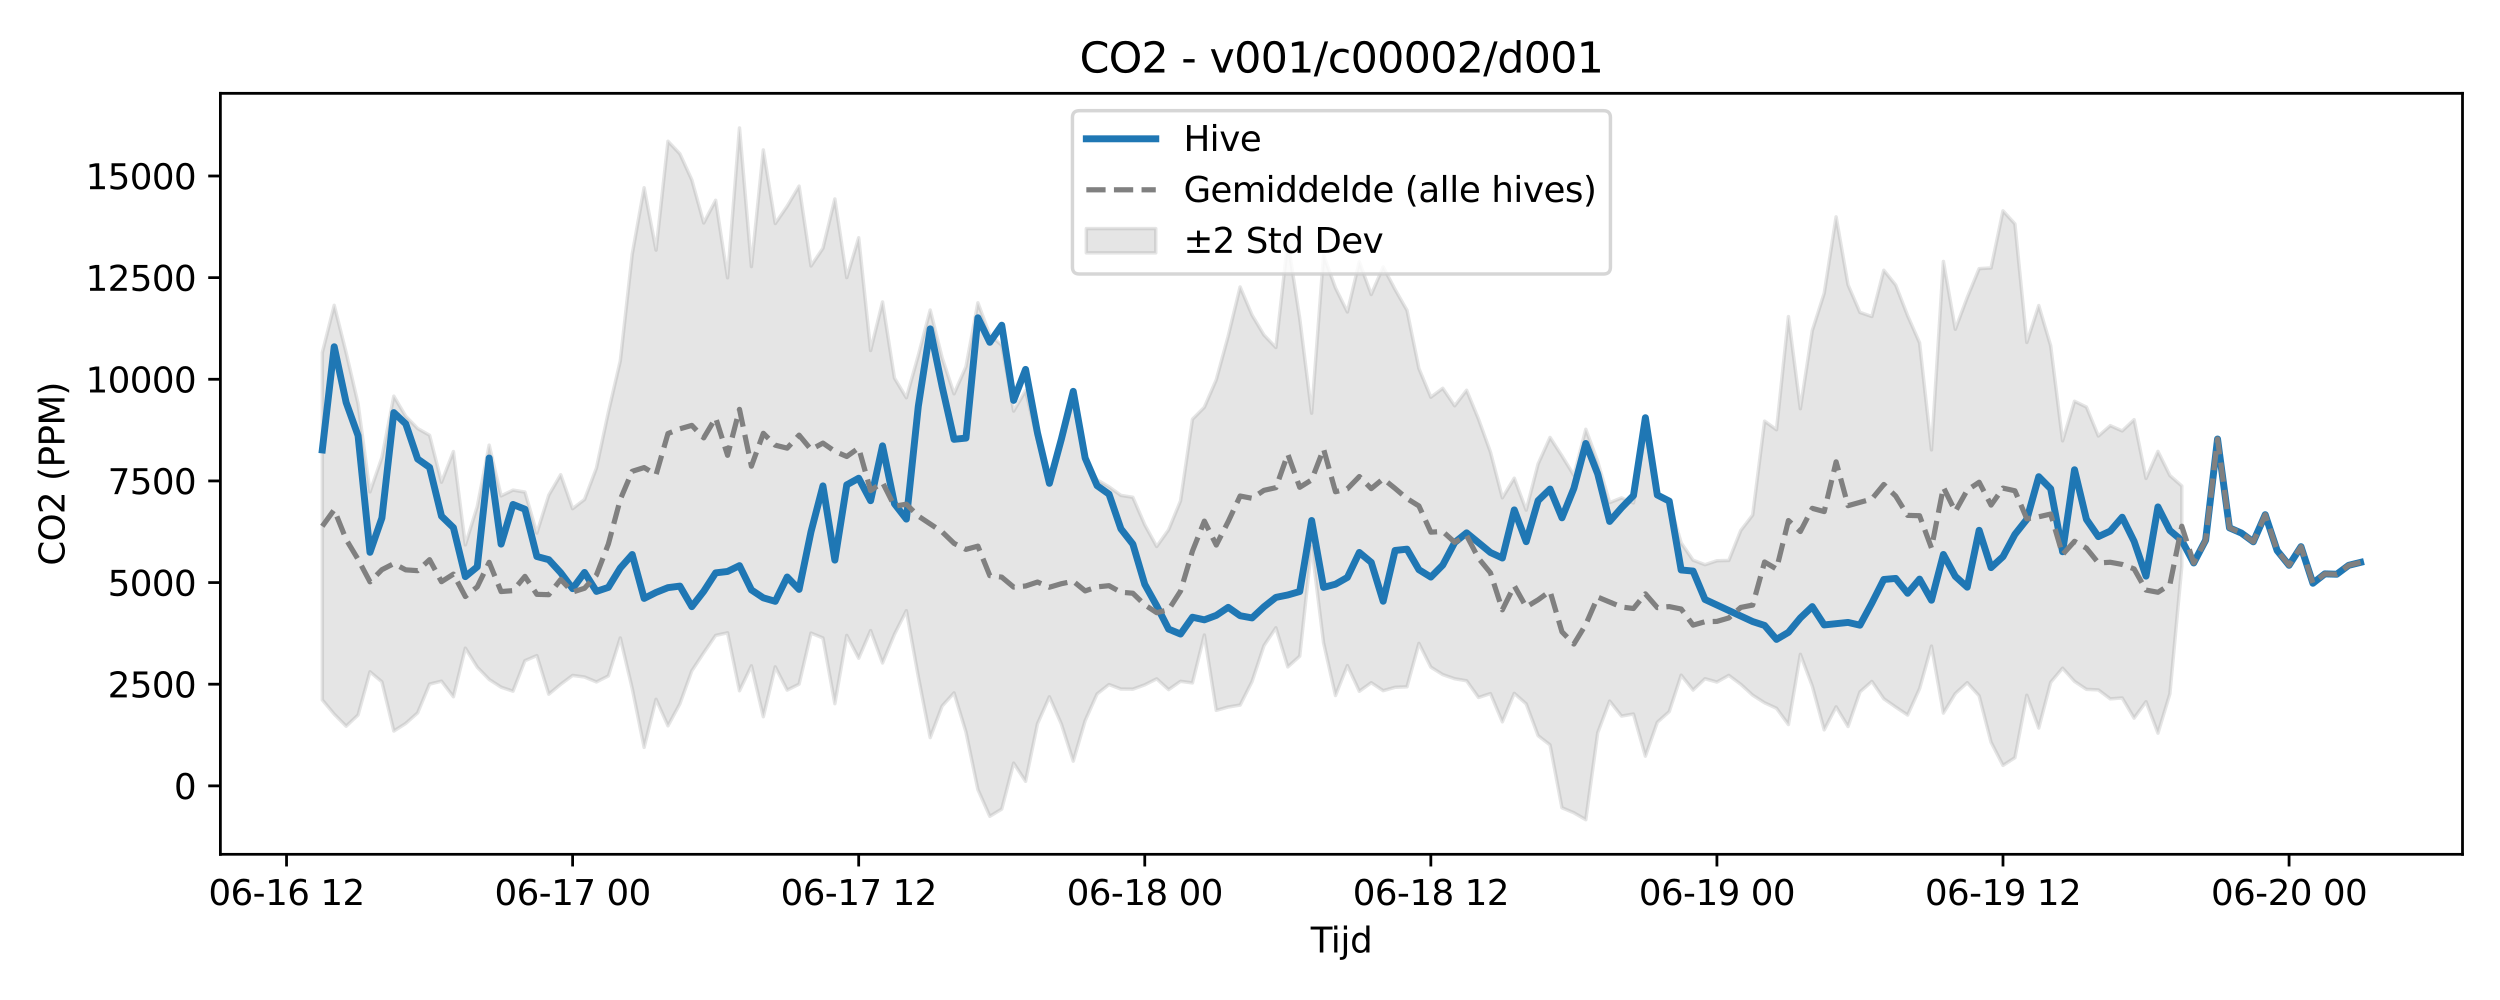 <?xml version="1.0" encoding="utf-8" standalone="no"?>
<!DOCTYPE svg PUBLIC "-//W3C//DTD SVG 1.1//EN"
  "http://www.w3.org/Graphics/SVG/1.1/DTD/svg11.dtd">
<svg xmlns:xlink="http://www.w3.org/1999/xlink" width="720pt" height="288pt" viewBox="0 0 720 288" xmlns="http://www.w3.org/2000/svg" version="1.1">
 <defs>
  <style type="text/css">*{stroke-linejoin: round; stroke-linecap: butt}</style>
 </defs>
 <g id="figure_1">
  <g id="patch_1">
   <path d="M 0 288 
L 720 288 
L 720 0 
L 0 0 
z
" style="fill: #ffffff"/>
  </g>
  <g id="axes_1">
   <g id="patch_2">
    <path d="M 63.47 246.04 
L 709.2 246.04 
L 709.2 26.88 
L 63.47 26.88 
z
" style="fill: #ffffff"/>
   </g>
   <g id="FillBetweenPolyCollection_1">
    <defs>
     <path id="m8b845e8b16" d="M 92.821 -186.427 
L 92.821 -86.425 
L 96.254 -82.326 
L 99.687 -78.855 
L 103.12 -82.072 
L 106.553 -94.523 
L 109.986 -91.636 
L 113.419 -77.458 
L 116.852 -79.646 
L 120.285 -82.703 
L 123.718 -90.979 
L 127.15 -91.82 
L 130.583 -87.333 
L 134.016 -101.337 
L 137.449 -95.851 
L 140.882 -92.318 
L 144.315 -90.089 
L 147.748 -88.935 
L 151.181 -97.717 
L 154.614 -99.185 
L 158.047 -88.065 
L 161.48 -90.92 
L 164.912 -93.472 
L 168.345 -93.019 
L 171.778 -91.595 
L 175.211 -93.34 
L 178.644 -104.268 
L 182.077 -89.753 
L 185.51 -72.75 
L 188.943 -86.603 
L 192.376 -78.963 
L 195.809 -85.31 
L 199.242 -94.792 
L 202.674 -100.003 
L 206.107 -105.001 
L 209.54 -105.752 
L 212.973 -89.053 
L 216.406 -96.244 
L 219.839 -81.586 
L 223.272 -95.941 
L 226.705 -89.253 
L 230.138 -90.958 
L 233.571 -105.668 
L 237.004 -104.264 
L 240.436 -85.333 
L 243.869 -105.01 
L 247.302 -98.432 
L 250.735 -106.393 
L 254.168 -97.05 
L 257.601 -105.324 
L 261.034 -112.128 
L 264.467 -93.141 
L 267.9 -75.57 
L 271.333 -84.665 
L 274.765 -88.443 
L 278.198 -77.171 
L 281.631 -60.621 
L 285.064 -52.902 
L 288.497 -54.985 
L 291.93 -68.219 
L 295.363 -62.979 
L 298.796 -79.549 
L 302.229 -87.325 
L 305.662 -79.508 
L 309.095 -68.785 
L 312.527 -80.46 
L 315.96 -88.141 
L 319.393 -90.849 
L 322.826 -89.554 
L 326.259 -89.515 
L 329.692 -90.764 
L 333.125 -92.492 
L 336.558 -89.382 
L 339.991 -91.777 
L 343.424 -91.322 
L 346.857 -105.12 
L 350.289 -83.415 
L 353.722 -84.378 
L 357.155 -84.935 
L 360.588 -91.723 
L 364.021 -102.057 
L 367.454 -107.199 
L 370.887 -95.928 
L 374.32 -99.025 
L 377.753 -130.581 
L 381.186 -102.898 
L 384.619 -87.683 
L 388.051 -96.304 
L 391.484 -88.911 
L 394.917 -91.378 
L 398.35 -89.081 
L 401.783 -90.049 
L 405.216 -90.201 
L 408.649 -102.708 
L 412.082 -95.866 
L 415.515 -93.705 
L 418.948 -92.523 
L 422.381 -91.934 
L 425.813 -87.12 
L 429.246 -88.241 
L 432.679 -80.11 
L 436.112 -88.311 
L 439.545 -85.279 
L 442.978 -76.127 
L 446.411 -73.454 
L 449.844 -55.367 
L 453.277 -53.917 
L 456.71 -51.922 
L 460.143 -76.984 
L 463.575 -86.092 
L 467.008 -81.768 
L 470.441 -82.36 
L 473.874 -70.225 
L 477.307 -79.985 
L 480.74 -83.06 
L 484.173 -93.552 
L 487.606 -89.265 
L 491.039 -92.525 
L 494.472 -91.561 
L 497.905 -93.486 
L 501.337 -90.917 
L 504.77 -87.79 
L 508.203 -85.591 
L 511.636 -84.014 
L 515.069 -79.32 
L 518.502 -99.558 
L 521.935 -90.426 
L 525.368 -77.801 
L 528.801 -84.425 
L 532.234 -78.759 
L 535.666 -88.72 
L 539.099 -91.745 
L 542.532 -86.768 
L 545.965 -84.358 
L 549.398 -82.068 
L 552.831 -89.655 
L 556.264 -101.932 
L 559.697 -82.623 
L 563.13 -88.236 
L 566.563 -91.385 
L 569.996 -87.594 
L 573.428 -74.239 
L 576.861 -67.561 
L 580.294 -69.785 
L 583.727 -87.77 
L 587.16 -78.329 
L 590.593 -91.486 
L 594.026 -95.56 
L 597.459 -91.765 
L 600.892 -89.471 
L 604.325 -89.306 
L 607.758 -86.724 
L 611.19 -86.985 
L 614.623 -81.177 
L 618.056 -85.905 
L 621.489 -76.85 
L 624.922 -88.17 
L 628.355 -124.85 
L 628.355 -148.045 
L 628.355 -148.045 
L 624.922 -151.063 
L 621.489 -158.004 
L 618.056 -150.219 
L 614.623 -167.131 
L 611.19 -163.894 
L 607.758 -165.419 
L 604.325 -162.429 
L 600.892 -170.773 
L 597.459 -172.44 
L 594.026 -161.029 
L 590.593 -188.419 
L 587.16 -200.006 
L 583.727 -189.375 
L 580.294 -223.525 
L 576.861 -227.277 
L 573.428 -210.831 
L 569.996 -210.64 
L 566.563 -202.308 
L 563.13 -193.171 
L 559.697 -212.72 
L 556.264 -158.432 
L 552.831 -189.293 
L 549.398 -197.078 
L 545.965 -205.907 
L 542.532 -210.17 
L 539.099 -196.843 
L 535.666 -198.03 
L 532.234 -205.967 
L 528.801 -225.546 
L 525.368 -203.529 
L 521.935 -192.769 
L 518.502 -170.291 
L 515.069 -196.832 
L 511.636 -164.237 
L 508.203 -166.711 
L 504.77 -139.678 
L 501.337 -135.206 
L 497.905 -126.595 
L 494.472 -126.51 
L 491.039 -125.373 
L 487.606 -126.667 
L 484.173 -131.652 
L 480.74 -143.545 
L 477.307 -146.027 
L 473.874 -163.7 
L 470.441 -143.149 
L 467.008 -144.608 
L 463.575 -143.246 
L 460.143 -155.092 
L 456.71 -164.371 
L 453.277 -151.112 
L 449.844 -156.712 
L 446.411 -162.019 
L 442.978 -154.402 
L 439.545 -141.09 
L 436.112 -150.284 
L 432.679 -144.629 
L 429.246 -157.829 
L 425.813 -167.298 
L 422.381 -175.609 
L 418.948 -171.132 
L 415.515 -176.179 
L 412.082 -173.606 
L 408.649 -181.862 
L 405.216 -198.617 
L 401.783 -204.628 
L 398.35 -211.124 
L 394.917 -203.185 
L 391.484 -212.594 
L 388.051 -198.148 
L 384.619 -205.07 
L 381.186 -214.508 
L 377.753 -168.992 
L 374.32 -196.288 
L 370.887 -218.486 
L 367.454 -187.915 
L 364.021 -191.509 
L 360.588 -197.254 
L 357.155 -205.36 
L 353.722 -191.208 
L 350.289 -178.638 
L 346.857 -170.715 
L 343.424 -167.256 
L 339.991 -143.746 
L 336.558 -135.434 
L 333.125 -130.606 
L 329.692 -136.848 
L 326.259 -144.782 
L 322.826 -145.328 
L 319.393 -147.801 
L 315.96 -149.809 
L 312.527 -155.178 
L 309.095 -172.414 
L 305.662 -160.269 
L 302.229 -150.423 
L 298.796 -161.197 
L 295.363 -175.483 
L 291.93 -169.612 
L 288.497 -188.592 
L 285.064 -191.533 
L 281.631 -200.8 
L 278.198 -182.385 
L 274.765 -174.589 
L 271.333 -184.984 
L 267.9 -198.713 
L 264.467 -185.62 
L 261.034 -173.451 
L 257.601 -179.12 
L 254.168 -201.043 
L 250.735 -187.043 
L 247.302 -219.534 
L 243.869 -208.053 
L 240.436 -230.708 
L 237.004 -216.506 
L 233.571 -211.407 
L 230.138 -234.4 
L 226.705 -228.612 
L 223.272 -223.629 
L 219.839 -244.828 
L 216.406 -211.23 
L 212.973 -251.158 
L 209.54 -207.991 
L 206.107 -230.32 
L 202.674 -223.789 
L 199.242 -236.185 
L 195.809 -243.698 
L 192.376 -247.322 
L 188.943 -215.958 
L 185.51 -233.933 
L 182.077 -214.768 
L 178.644 -184.054 
L 175.211 -169.317 
L 171.778 -153.217 
L 168.345 -144.152 
L 164.912 -141.501 
L 161.48 -151.288 
L 158.047 -145.398 
L 154.614 -134.48 
L 151.181 -146.284 
L 147.748 -146.854 
L 144.315 -145.177 
L 140.882 -159.8 
L 137.449 -142.118 
L 134.016 -131.07 
L 130.583 -157.963 
L 127.15 -149.126 
L 123.718 -162.644 
L 120.285 -164.596 
L 116.852 -168.112 
L 113.419 -173.916 
L 109.986 -156.221 
L 106.553 -146.34 
L 103.12 -171.748 
L 99.687 -186.431 
L 96.254 -200.073 
L 92.821 -186.427 
z
" style="stroke: #808080; stroke-opacity: 0.2"/>
    </defs>
    <g clip-path="url(#p14aa6af853)">
     <use xlink:href="#m8b845e8b16" x="0" y="288" style="fill: #808080; fill-opacity: 0.2; stroke: #808080; stroke-opacity: 0.2"/>
    </g>
   </g>
   <g id="matplotlib.axis_1">
    <g id="xtick_1">
     <g id="line2d_1">
      <defs>
       <path id="m581f0d7f40" d="M 0 0 
L 0 3.5 
" style="stroke: #000000; stroke-width: 0.8"/>
      </defs>
      <g>
       <use xlink:href="#m581f0d7f40" x="82.523" y="246.04" style="stroke: #000000; stroke-width: 0.8"/>
      </g>
     </g>
     <g id="text_1">
      <!-- 06-16 12 -->
      <g transform="translate(60.042 260.638) scale(0.1 -0.1)">
       <defs>
        <path id="DejaVuSans-30" d="M 2034 4250 
Q 1547 4250 1301 3770 
Q 1056 3291 1056 2328 
Q 1056 1369 1301 889 
Q 1547 409 2034 409 
Q 2525 409 2770 889 
Q 3016 1369 3016 2328 
Q 3016 3291 2770 3770 
Q 2525 4250 2034 4250 
z
M 2034 4750 
Q 2819 4750 3233 4129 
Q 3647 3509 3647 2328 
Q 3647 1150 3233 529 
Q 2819 -91 2034 -91 
Q 1250 -91 836 529 
Q 422 1150 422 2328 
Q 422 3509 836 4129 
Q 1250 4750 2034 4750 
z
" transform="scale(0.016)"/>
        <path id="DejaVuSans-36" d="M 2113 2584 
Q 1688 2584 1439 2293 
Q 1191 2003 1191 1497 
Q 1191 994 1439 701 
Q 1688 409 2113 409 
Q 2538 409 2786 701 
Q 3034 994 3034 1497 
Q 3034 2003 2786 2293 
Q 2538 2584 2113 2584 
z
M 3366 4563 
L 3366 3988 
Q 3128 4100 2886 4159 
Q 2644 4219 2406 4219 
Q 1781 4219 1451 3797 
Q 1122 3375 1075 2522 
Q 1259 2794 1537 2939 
Q 1816 3084 2150 3084 
Q 2853 3084 3261 2657 
Q 3669 2231 3669 1497 
Q 3669 778 3244 343 
Q 2819 -91 2113 -91 
Q 1303 -91 875 529 
Q 447 1150 447 2328 
Q 447 3434 972 4092 
Q 1497 4750 2381 4750 
Q 2619 4750 2861 4703 
Q 3103 4656 3366 4563 
z
" transform="scale(0.016)"/>
        <path id="DejaVuSans-2d" d="M 313 2009 
L 1997 2009 
L 1997 1497 
L 313 1497 
L 313 2009 
z
" transform="scale(0.016)"/>
        <path id="DejaVuSans-31" d="M 794 531 
L 1825 531 
L 1825 4091 
L 703 3866 
L 703 4441 
L 1819 4666 
L 2450 4666 
L 2450 531 
L 3481 531 
L 3481 0 
L 794 0 
L 794 531 
z
" transform="scale(0.016)"/>
        <path id="DejaVuSans-20" transform="scale(0.016)"/>
        <path id="DejaVuSans-32" d="M 1228 531 
L 3431 531 
L 3431 0 
L 469 0 
L 469 531 
Q 828 903 1448 1529 
Q 2069 2156 2228 2338 
Q 2531 2678 2651 2914 
Q 2772 3150 2772 3378 
Q 2772 3750 2511 3984 
Q 2250 4219 1831 4219 
Q 1534 4219 1204 4116 
Q 875 4013 500 3803 
L 500 4441 
Q 881 4594 1212 4672 
Q 1544 4750 1819 4750 
Q 2544 4750 2975 4387 
Q 3406 4025 3406 3419 
Q 3406 3131 3298 2873 
Q 3191 2616 2906 2266 
Q 2828 2175 2409 1742 
Q 1991 1309 1228 531 
z
" transform="scale(0.016)"/>
       </defs>
       <use xlink:href="#DejaVuSans-30"/>
       <use xlink:href="#DejaVuSans-36" transform="translate(63.623 0)"/>
       <use xlink:href="#DejaVuSans-2d" transform="translate(127.246 0)"/>
       <use xlink:href="#DejaVuSans-31" transform="translate(163.33 0)"/>
       <use xlink:href="#DejaVuSans-36" transform="translate(226.953 0)"/>
       <use xlink:href="#DejaVuSans-20" transform="translate(290.576 0)"/>
       <use xlink:href="#DejaVuSans-31" transform="translate(322.363 0)"/>
       <use xlink:href="#DejaVuSans-32" transform="translate(385.986 0)"/>
      </g>
     </g>
    </g>
    <g id="xtick_2">
     <g id="line2d_2">
      <g>
       <use xlink:href="#m581f0d7f40" x="164.912" y="246.04" style="stroke: #000000; stroke-width: 0.8"/>
      </g>
     </g>
     <g id="text_2">
      <!-- 06-17 00 -->
      <g transform="translate(142.432 260.638) scale(0.1 -0.1)">
       <defs>
        <path id="DejaVuSans-37" d="M 525 4666 
L 3525 4666 
L 3525 4397 
L 1831 0 
L 1172 0 
L 2766 4134 
L 525 4134 
L 525 4666 
z
" transform="scale(0.016)"/>
       </defs>
       <use xlink:href="#DejaVuSans-30"/>
       <use xlink:href="#DejaVuSans-36" transform="translate(63.623 0)"/>
       <use xlink:href="#DejaVuSans-2d" transform="translate(127.246 0)"/>
       <use xlink:href="#DejaVuSans-31" transform="translate(163.33 0)"/>
       <use xlink:href="#DejaVuSans-37" transform="translate(226.953 0)"/>
       <use xlink:href="#DejaVuSans-20" transform="translate(290.576 0)"/>
       <use xlink:href="#DejaVuSans-30" transform="translate(322.363 0)"/>
       <use xlink:href="#DejaVuSans-30" transform="translate(385.986 0)"/>
      </g>
     </g>
    </g>
    <g id="xtick_3">
     <g id="line2d_3">
      <g>
       <use xlink:href="#m581f0d7f40" x="247.302" y="246.04" style="stroke: #000000; stroke-width: 0.8"/>
      </g>
     </g>
     <g id="text_3">
      <!-- 06-17 12 -->
      <g transform="translate(224.822 260.638) scale(0.1 -0.1)">
       <use xlink:href="#DejaVuSans-30"/>
       <use xlink:href="#DejaVuSans-36" transform="translate(63.623 0)"/>
       <use xlink:href="#DejaVuSans-2d" transform="translate(127.246 0)"/>
       <use xlink:href="#DejaVuSans-31" transform="translate(163.33 0)"/>
       <use xlink:href="#DejaVuSans-37" transform="translate(226.953 0)"/>
       <use xlink:href="#DejaVuSans-20" transform="translate(290.576 0)"/>
       <use xlink:href="#DejaVuSans-31" transform="translate(322.363 0)"/>
       <use xlink:href="#DejaVuSans-32" transform="translate(385.986 0)"/>
      </g>
     </g>
    </g>
    <g id="xtick_4">
     <g id="line2d_4">
      <g>
       <use xlink:href="#m581f0d7f40" x="329.692" y="246.04" style="stroke: #000000; stroke-width: 0.8"/>
      </g>
     </g>
     <g id="text_4">
      <!-- 06-18 00 -->
      <g transform="translate(307.212 260.638) scale(0.1 -0.1)">
       <defs>
        <path id="DejaVuSans-38" d="M 2034 2216 
Q 1584 2216 1326 1975 
Q 1069 1734 1069 1313 
Q 1069 891 1326 650 
Q 1584 409 2034 409 
Q 2484 409 2743 651 
Q 3003 894 3003 1313 
Q 3003 1734 2745 1975 
Q 2488 2216 2034 2216 
z
M 1403 2484 
Q 997 2584 770 2862 
Q 544 3141 544 3541 
Q 544 4100 942 4425 
Q 1341 4750 2034 4750 
Q 2731 4750 3128 4425 
Q 3525 4100 3525 3541 
Q 3525 3141 3298 2862 
Q 3072 2584 2669 2484 
Q 3125 2378 3379 2068 
Q 3634 1759 3634 1313 
Q 3634 634 3220 271 
Q 2806 -91 2034 -91 
Q 1263 -91 848 271 
Q 434 634 434 1313 
Q 434 1759 690 2068 
Q 947 2378 1403 2484 
z
M 1172 3481 
Q 1172 3119 1398 2916 
Q 1625 2713 2034 2713 
Q 2441 2713 2670 2916 
Q 2900 3119 2900 3481 
Q 2900 3844 2670 4047 
Q 2441 4250 2034 4250 
Q 1625 4250 1398 4047 
Q 1172 3844 1172 3481 
z
" transform="scale(0.016)"/>
       </defs>
       <use xlink:href="#DejaVuSans-30"/>
       <use xlink:href="#DejaVuSans-36" transform="translate(63.623 0)"/>
       <use xlink:href="#DejaVuSans-2d" transform="translate(127.246 0)"/>
       <use xlink:href="#DejaVuSans-31" transform="translate(163.33 0)"/>
       <use xlink:href="#DejaVuSans-38" transform="translate(226.953 0)"/>
       <use xlink:href="#DejaVuSans-20" transform="translate(290.576 0)"/>
       <use xlink:href="#DejaVuSans-30" transform="translate(322.363 0)"/>
       <use xlink:href="#DejaVuSans-30" transform="translate(385.986 0)"/>
      </g>
     </g>
    </g>
    <g id="xtick_5">
     <g id="line2d_5">
      <g>
       <use xlink:href="#m581f0d7f40" x="412.082" y="246.04" style="stroke: #000000; stroke-width: 0.8"/>
      </g>
     </g>
     <g id="text_5">
      <!-- 06-18 12 -->
      <g transform="translate(389.601 260.638) scale(0.1 -0.1)">
       <use xlink:href="#DejaVuSans-30"/>
       <use xlink:href="#DejaVuSans-36" transform="translate(63.623 0)"/>
       <use xlink:href="#DejaVuSans-2d" transform="translate(127.246 0)"/>
       <use xlink:href="#DejaVuSans-31" transform="translate(163.33 0)"/>
       <use xlink:href="#DejaVuSans-38" transform="translate(226.953 0)"/>
       <use xlink:href="#DejaVuSans-20" transform="translate(290.576 0)"/>
       <use xlink:href="#DejaVuSans-31" transform="translate(322.363 0)"/>
       <use xlink:href="#DejaVuSans-32" transform="translate(385.986 0)"/>
      </g>
     </g>
    </g>
    <g id="xtick_6">
     <g id="line2d_6">
      <g>
       <use xlink:href="#m581f0d7f40" x="494.472" y="246.04" style="stroke: #000000; stroke-width: 0.8"/>
      </g>
     </g>
     <g id="text_6">
      <!-- 06-19 00 -->
      <g transform="translate(471.991 260.638) scale(0.1 -0.1)">
       <defs>
        <path id="DejaVuSans-39" d="M 703 97 
L 703 672 
Q 941 559 1184 500 
Q 1428 441 1663 441 
Q 2288 441 2617 861 
Q 2947 1281 2994 2138 
Q 2813 1869 2534 1725 
Q 2256 1581 1919 1581 
Q 1219 1581 811 2004 
Q 403 2428 403 3163 
Q 403 3881 828 4315 
Q 1253 4750 1959 4750 
Q 2769 4750 3195 4129 
Q 3622 3509 3622 2328 
Q 3622 1225 3098 567 
Q 2575 -91 1691 -91 
Q 1453 -91 1209 -44 
Q 966 3 703 97 
z
M 1959 2075 
Q 2384 2075 2632 2365 
Q 2881 2656 2881 3163 
Q 2881 3666 2632 3958 
Q 2384 4250 1959 4250 
Q 1534 4250 1286 3958 
Q 1038 3666 1038 3163 
Q 1038 2656 1286 2365 
Q 1534 2075 1959 2075 
z
" transform="scale(0.016)"/>
       </defs>
       <use xlink:href="#DejaVuSans-30"/>
       <use xlink:href="#DejaVuSans-36" transform="translate(63.623 0)"/>
       <use xlink:href="#DejaVuSans-2d" transform="translate(127.246 0)"/>
       <use xlink:href="#DejaVuSans-31" transform="translate(163.33 0)"/>
       <use xlink:href="#DejaVuSans-39" transform="translate(226.953 0)"/>
       <use xlink:href="#DejaVuSans-20" transform="translate(290.576 0)"/>
       <use xlink:href="#DejaVuSans-30" transform="translate(322.363 0)"/>
       <use xlink:href="#DejaVuSans-30" transform="translate(385.986 0)"/>
      </g>
     </g>
    </g>
    <g id="xtick_7">
     <g id="line2d_7">
      <g>
       <use xlink:href="#m581f0d7f40" x="576.861" y="246.04" style="stroke: #000000; stroke-width: 0.8"/>
      </g>
     </g>
     <g id="text_7">
      <!-- 06-19 12 -->
      <g transform="translate(554.381 260.638) scale(0.1 -0.1)">
       <use xlink:href="#DejaVuSans-30"/>
       <use xlink:href="#DejaVuSans-36" transform="translate(63.623 0)"/>
       <use xlink:href="#DejaVuSans-2d" transform="translate(127.246 0)"/>
       <use xlink:href="#DejaVuSans-31" transform="translate(163.33 0)"/>
       <use xlink:href="#DejaVuSans-39" transform="translate(226.953 0)"/>
       <use xlink:href="#DejaVuSans-20" transform="translate(290.576 0)"/>
       <use xlink:href="#DejaVuSans-31" transform="translate(322.363 0)"/>
       <use xlink:href="#DejaVuSans-32" transform="translate(385.986 0)"/>
      </g>
     </g>
    </g>
    <g id="xtick_8">
     <g id="line2d_8">
      <g>
       <use xlink:href="#m581f0d7f40" x="659.251" y="246.04" style="stroke: #000000; stroke-width: 0.8"/>
      </g>
     </g>
     <g id="text_8">
      <!-- 06-20 00 -->
      <g transform="translate(636.771 260.638) scale(0.1 -0.1)">
       <use xlink:href="#DejaVuSans-30"/>
       <use xlink:href="#DejaVuSans-36" transform="translate(63.623 0)"/>
       <use xlink:href="#DejaVuSans-2d" transform="translate(127.246 0)"/>
       <use xlink:href="#DejaVuSans-32" transform="translate(163.33 0)"/>
       <use xlink:href="#DejaVuSans-30" transform="translate(226.953 0)"/>
       <use xlink:href="#DejaVuSans-20" transform="translate(290.576 0)"/>
       <use xlink:href="#DejaVuSans-30" transform="translate(322.363 0)"/>
       <use xlink:href="#DejaVuSans-30" transform="translate(385.986 0)"/>
      </g>
     </g>
    </g>
    <g id="text_9">
     <!-- Tijd -->
     <g transform="translate(377.485 274.317) scale(0.1 -0.1)">
      <defs>
       <path id="DejaVuSans-54" d="M -19 4666 
L 3928 4666 
L 3928 4134 
L 2272 4134 
L 2272 0 
L 1638 0 
L 1638 4134 
L -19 4134 
L -19 4666 
z
" transform="scale(0.016)"/>
       <path id="DejaVuSans-69" d="M 603 3500 
L 1178 3500 
L 1178 0 
L 603 0 
L 603 3500 
z
M 603 4863 
L 1178 4863 
L 1178 4134 
L 603 4134 
L 603 4863 
z
" transform="scale(0.016)"/>
       <path id="DejaVuSans-6a" d="M 603 3500 
L 1178 3500 
L 1178 -63 
Q 1178 -731 923 -1031 
Q 669 -1331 103 -1331 
L -116 -1331 
L -116 -844 
L 38 -844 
Q 366 -844 484 -692 
Q 603 -541 603 -63 
L 603 3500 
z
M 603 4863 
L 1178 4863 
L 1178 4134 
L 603 4134 
L 603 4863 
z
" transform="scale(0.016)"/>
       <path id="DejaVuSans-64" d="M 2906 2969 
L 2906 4863 
L 3481 4863 
L 3481 0 
L 2906 0 
L 2906 525 
Q 2725 213 2448 61 
Q 2172 -91 1784 -91 
Q 1150 -91 751 415 
Q 353 922 353 1747 
Q 353 2572 751 3078 
Q 1150 3584 1784 3584 
Q 2172 3584 2448 3432 
Q 2725 3281 2906 2969 
z
M 947 1747 
Q 947 1113 1208 752 
Q 1469 391 1925 391 
Q 2381 391 2643 752 
Q 2906 1113 2906 1747 
Q 2906 2381 2643 2742 
Q 2381 3103 1925 3103 
Q 1469 3103 1208 2742 
Q 947 2381 947 1747 
z
" transform="scale(0.016)"/>
      </defs>
      <use xlink:href="#DejaVuSans-54"/>
      <use xlink:href="#DejaVuSans-69" transform="translate(57.959 0)"/>
      <use xlink:href="#DejaVuSans-6a" transform="translate(85.742 0)"/>
      <use xlink:href="#DejaVuSans-64" transform="translate(113.525 0)"/>
     </g>
    </g>
   </g>
   <g id="matplotlib.axis_2">
    <g id="ytick_1">
     <g id="line2d_9">
      <defs>
       <path id="maba167f538" d="M 0 0 
L -3.5 0 
" style="stroke: #000000; stroke-width: 0.8"/>
      </defs>
      <g>
       <use xlink:href="#maba167f538" x="63.47" y="226.328" style="stroke: #000000; stroke-width: 0.8"/>
      </g>
     </g>
     <g id="text_10">
      <!-- 0 -->
      <g transform="translate(50.108 230.127) scale(0.1 -0.1)">
       <use xlink:href="#DejaVuSans-30"/>
      </g>
     </g>
    </g>
    <g id="ytick_2">
     <g id="line2d_10">
      <g>
       <use xlink:href="#maba167f538" x="63.47" y="197.054" style="stroke: #000000; stroke-width: 0.8"/>
      </g>
     </g>
     <g id="text_11">
      <!-- 2500 -->
      <g transform="translate(31.02 200.853) scale(0.1 -0.1)">
       <defs>
        <path id="DejaVuSans-35" d="M 691 4666 
L 3169 4666 
L 3169 4134 
L 1269 4134 
L 1269 2991 
Q 1406 3038 1543 3061 
Q 1681 3084 1819 3084 
Q 2600 3084 3056 2656 
Q 3513 2228 3513 1497 
Q 3513 744 3044 326 
Q 2575 -91 1722 -91 
Q 1428 -91 1123 -41 
Q 819 9 494 109 
L 494 744 
Q 775 591 1075 516 
Q 1375 441 1709 441 
Q 2250 441 2565 725 
Q 2881 1009 2881 1497 
Q 2881 1984 2565 2268 
Q 2250 2553 1709 2553 
Q 1456 2553 1204 2497 
Q 953 2441 691 2322 
L 691 4666 
z
" transform="scale(0.016)"/>
       </defs>
       <use xlink:href="#DejaVuSans-32"/>
       <use xlink:href="#DejaVuSans-35" transform="translate(63.623 0)"/>
       <use xlink:href="#DejaVuSans-30" transform="translate(127.246 0)"/>
       <use xlink:href="#DejaVuSans-30" transform="translate(190.869 0)"/>
      </g>
     </g>
    </g>
    <g id="ytick_3">
     <g id="line2d_11">
      <g>
       <use xlink:href="#maba167f538" x="63.47" y="167.78" style="stroke: #000000; stroke-width: 0.8"/>
      </g>
     </g>
     <g id="text_12">
      <!-- 5000 -->
      <g transform="translate(31.02 171.579) scale(0.1 -0.1)">
       <use xlink:href="#DejaVuSans-35"/>
       <use xlink:href="#DejaVuSans-30" transform="translate(63.623 0)"/>
       <use xlink:href="#DejaVuSans-30" transform="translate(127.246 0)"/>
       <use xlink:href="#DejaVuSans-30" transform="translate(190.869 0)"/>
      </g>
     </g>
    </g>
    <g id="ytick_4">
     <g id="line2d_12">
      <g>
       <use xlink:href="#maba167f538" x="63.47" y="138.506" style="stroke: #000000; stroke-width: 0.8"/>
      </g>
     </g>
     <g id="text_13">
      <!-- 7500 -->
      <g transform="translate(31.02 142.306) scale(0.1 -0.1)">
       <use xlink:href="#DejaVuSans-37"/>
       <use xlink:href="#DejaVuSans-35" transform="translate(63.623 0)"/>
       <use xlink:href="#DejaVuSans-30" transform="translate(127.246 0)"/>
       <use xlink:href="#DejaVuSans-30" transform="translate(190.869 0)"/>
      </g>
     </g>
    </g>
    <g id="ytick_5">
     <g id="line2d_13">
      <g>
       <use xlink:href="#maba167f538" x="63.47" y="109.233" style="stroke: #000000; stroke-width: 0.8"/>
      </g>
     </g>
     <g id="text_14">
      <!-- 10000 -->
      <g transform="translate(24.657 113.032) scale(0.1 -0.1)">
       <use xlink:href="#DejaVuSans-31"/>
       <use xlink:href="#DejaVuSans-30" transform="translate(63.623 0)"/>
       <use xlink:href="#DejaVuSans-30" transform="translate(127.246 0)"/>
       <use xlink:href="#DejaVuSans-30" transform="translate(190.869 0)"/>
       <use xlink:href="#DejaVuSans-30" transform="translate(254.492 0)"/>
      </g>
     </g>
    </g>
    <g id="ytick_6">
     <g id="line2d_14">
      <g>
       <use xlink:href="#maba167f538" x="63.47" y="79.959" style="stroke: #000000; stroke-width: 0.8"/>
      </g>
     </g>
     <g id="text_15">
      <!-- 12500 -->
      <g transform="translate(24.657 83.758) scale(0.1 -0.1)">
       <use xlink:href="#DejaVuSans-31"/>
       <use xlink:href="#DejaVuSans-32" transform="translate(63.623 0)"/>
       <use xlink:href="#DejaVuSans-35" transform="translate(127.246 0)"/>
       <use xlink:href="#DejaVuSans-30" transform="translate(190.869 0)"/>
       <use xlink:href="#DejaVuSans-30" transform="translate(254.492 0)"/>
      </g>
     </g>
    </g>
    <g id="ytick_7">
     <g id="line2d_15">
      <g>
       <use xlink:href="#maba167f538" x="63.47" y="50.685" style="stroke: #000000; stroke-width: 0.8"/>
      </g>
     </g>
     <g id="text_16">
      <!-- 15000 -->
      <g transform="translate(24.657 54.484) scale(0.1 -0.1)">
       <use xlink:href="#DejaVuSans-31"/>
       <use xlink:href="#DejaVuSans-35" transform="translate(63.623 0)"/>
       <use xlink:href="#DejaVuSans-30" transform="translate(127.246 0)"/>
       <use xlink:href="#DejaVuSans-30" transform="translate(190.869 0)"/>
       <use xlink:href="#DejaVuSans-30" transform="translate(254.492 0)"/>
      </g>
     </g>
    </g>
    <g id="text_17">
     <!-- CO2 (PPM) -->
     <g transform="translate(18.578 162.903) rotate(-90) scale(0.1 -0.1)">
      <defs>
       <path id="DejaVuSans-43" d="M 4122 4306 
L 4122 3641 
Q 3803 3938 3442 4084 
Q 3081 4231 2675 4231 
Q 1875 4231 1450 3742 
Q 1025 3253 1025 2328 
Q 1025 1406 1450 917 
Q 1875 428 2675 428 
Q 3081 428 3442 575 
Q 3803 722 4122 1019 
L 4122 359 
Q 3791 134 3420 21 
Q 3050 -91 2638 -91 
Q 1578 -91 968 557 
Q 359 1206 359 2328 
Q 359 3453 968 4101 
Q 1578 4750 2638 4750 
Q 3056 4750 3426 4639 
Q 3797 4528 4122 4306 
z
" transform="scale(0.016)"/>
       <path id="DejaVuSans-4f" d="M 2522 4238 
Q 1834 4238 1429 3725 
Q 1025 3213 1025 2328 
Q 1025 1447 1429 934 
Q 1834 422 2522 422 
Q 3209 422 3611 934 
Q 4013 1447 4013 2328 
Q 4013 3213 3611 3725 
Q 3209 4238 2522 4238 
z
M 2522 4750 
Q 3503 4750 4090 4092 
Q 4678 3434 4678 2328 
Q 4678 1225 4090 567 
Q 3503 -91 2522 -91 
Q 1538 -91 948 565 
Q 359 1222 359 2328 
Q 359 3434 948 4092 
Q 1538 4750 2522 4750 
z
" transform="scale(0.016)"/>
       <path id="DejaVuSans-28" d="M 1984 4856 
Q 1566 4138 1362 3434 
Q 1159 2731 1159 2009 
Q 1159 1288 1364 580 
Q 1569 -128 1984 -844 
L 1484 -844 
Q 1016 -109 783 600 
Q 550 1309 550 2009 
Q 550 2706 781 3412 
Q 1013 4119 1484 4856 
L 1984 4856 
z
" transform="scale(0.016)"/>
       <path id="DejaVuSans-50" d="M 1259 4147 
L 1259 2394 
L 2053 2394 
Q 2494 2394 2734 2622 
Q 2975 2850 2975 3272 
Q 2975 3691 2734 3919 
Q 2494 4147 2053 4147 
L 1259 4147 
z
M 628 4666 
L 2053 4666 
Q 2838 4666 3239 4311 
Q 3641 3956 3641 3272 
Q 3641 2581 3239 2228 
Q 2838 1875 2053 1875 
L 1259 1875 
L 1259 0 
L 628 0 
L 628 4666 
z
" transform="scale(0.016)"/>
       <path id="DejaVuSans-4d" d="M 628 4666 
L 1569 4666 
L 2759 1491 
L 3956 4666 
L 4897 4666 
L 4897 0 
L 4281 0 
L 4281 4097 
L 3078 897 
L 2444 897 
L 1241 4097 
L 1241 0 
L 628 0 
L 628 4666 
z
" transform="scale(0.016)"/>
       <path id="DejaVuSans-29" d="M 513 4856 
L 1013 4856 
Q 1481 4119 1714 3412 
Q 1947 2706 1947 2009 
Q 1947 1309 1714 600 
Q 1481 -109 1013 -844 
L 513 -844 
Q 928 -128 1133 580 
Q 1338 1288 1338 2009 
Q 1338 2731 1133 3434 
Q 928 4138 513 4856 
z
" transform="scale(0.016)"/>
      </defs>
      <use xlink:href="#DejaVuSans-43"/>
      <use xlink:href="#DejaVuSans-4f" transform="translate(69.824 0)"/>
      <use xlink:href="#DejaVuSans-32" transform="translate(148.535 0)"/>
      <use xlink:href="#DejaVuSans-20" transform="translate(212.158 0)"/>
      <use xlink:href="#DejaVuSans-28" transform="translate(243.945 0)"/>
      <use xlink:href="#DejaVuSans-50" transform="translate(282.959 0)"/>
      <use xlink:href="#DejaVuSans-50" transform="translate(343.262 0)"/>
      <use xlink:href="#DejaVuSans-4d" transform="translate(403.564 0)"/>
      <use xlink:href="#DejaVuSans-29" transform="translate(489.844 0)"/>
     </g>
    </g>
   </g>
   <g id="line2d_16">
    <path d="M 92.821 129.58 
L 96.254 99.871 
L 99.687 115.919 
L 103.12 125.462 
L 106.553 159.064 
L 109.986 149.182 
L 113.419 118.831 
L 116.852 122.062 
L 120.285 132.191 
L 123.718 134.607 
L 127.15 148.643 
L 130.583 151.972 
L 134.016 166.065 
L 137.449 163.245 
L 140.882 131.918 
L 144.315 156.699 
L 147.748 145.29 
L 151.181 146.656 
L 154.614 160.271 
L 158.047 161.188 
L 161.48 164.939 
L 164.912 169.529 
L 168.345 164.865 
L 171.778 170.325 
L 175.211 169.166 
L 178.644 163.582 
L 182.077 159.701 
L 185.51 172.341 
L 188.943 170.62 
L 192.376 169.244 
L 195.809 168.799 
L 199.242 174.716 
L 202.674 170.298 
L 206.107 164.986 
L 209.54 164.584 
L 212.973 162.905 
L 216.406 169.9 
L 219.839 172.183 
L 223.272 173.182 
L 226.705 166.184 
L 230.138 169.743 
L 233.571 153.136 
L 237.004 139.939 
L 240.436 161.309 
L 243.869 139.634 
L 247.302 137.734 
L 250.735 144.197 
L 254.168 128.409 
L 257.601 145.083 
L 261.034 149.498 
L 264.467 117.051 
L 267.9 94.719 
L 271.333 111.333 
L 274.765 126.524 
L 278.198 126.169 
L 281.631 91.52 
L 285.064 98.581 
L 288.497 93.663 
L 291.93 115.31 
L 295.363 106.391 
L 298.796 124.67 
L 302.229 139.197 
L 305.662 126.504 
L 309.095 112.71 
L 312.527 131.91 
L 315.96 139.869 
L 319.393 142.312 
L 322.826 152.308 
L 326.259 156.711 
L 329.692 168.295 
L 333.125 174.462 
L 336.558 181.18 
L 339.991 182.604 
L 343.424 177.761 
L 346.857 178.512 
L 350.289 177.23 
L 353.722 174.919 
L 357.155 177.327 
L 360.588 177.96 
L 364.021 174.759 
L 367.454 172.048 
L 370.887 171.352 
L 374.32 170.356 
L 377.753 149.908 
L 381.186 169.166 
L 384.619 168.252 
L 388.051 166.293 
L 391.484 159.111 
L 394.917 161.968 
L 398.35 173.155 
L 401.783 158.53 
L 405.216 158.159 
L 408.649 164.072 
L 412.082 166.203 
L 415.515 162.737 
L 418.948 156.246 
L 422.381 153.463 
L 429.246 159.119 
L 432.679 160.712 
L 436.112 146.855 
L 439.545 156 
L 442.978 144.178 
L 446.411 140.852 
L 449.844 149.127 
L 453.277 140.638 
L 456.71 127.722 
L 460.143 136.5 
L 463.575 150.169 
L 467.008 146.235 
L 470.441 142.714 
L 473.874 120.306 
L 477.307 142.562 
L 480.74 144.322 
L 484.173 164.15 
L 487.606 164.47 
L 491.039 172.651 
L 504.77 179.01 
L 508.203 180.13 
L 511.636 184.146 
L 515.069 182.118 
L 518.502 177.967 
L 521.935 174.701 
L 525.368 179.981 
L 532.234 179.259 
L 535.666 180.052 
L 539.099 173.682 
L 542.532 166.89 
L 545.965 166.586 
L 549.398 170.86 
L 552.831 166.785 
L 556.264 172.862 
L 559.697 159.689 
L 563.13 165.993 
L 566.563 169.103 
L 569.996 152.73 
L 573.428 163.471 
L 576.861 160.31 
L 580.294 153.904 
L 583.727 149.572 
L 587.16 137.289 
L 590.593 140.766 
L 594.026 158.9 
L 597.459 135.294 
L 600.892 149.572 
L 604.325 154.541 
L 607.758 152.952 
L 611.19 148.963 
L 614.623 155.911 
L 618.056 165.922 
L 621.489 145.997 
L 624.922 152.776 
L 628.355 155.653 
L 631.788 162.128 
L 635.221 155.579 
L 638.654 126.446 
L 642.087 152.019 
L 645.52 153.518 
L 648.952 156.039 
L 652.385 148.233 
L 655.818 158.561 
L 659.251 162.8 
L 662.684 157.441 
L 666.117 167.975 
L 669.55 165.274 
L 672.983 165.38 
L 676.416 162.815 
L 679.849 161.964 
L 679.849 161.964 
" clip-path="url(#p14aa6af853)" style="fill: none; stroke: #1f77b4; stroke-width: 2; stroke-linecap: square"/>
   </g>
   <g id="line2d_17">
    <path d="M 92.821 151.574 
L 96.254 146.8 
L 99.687 155.357 
L 103.12 161.09 
L 106.553 167.569 
L 109.986 164.071 
L 113.419 162.313 
L 116.852 164.121 
L 120.285 164.35 
L 123.718 161.189 
L 127.15 167.527 
L 130.583 165.352 
L 134.016 171.797 
L 137.449 169.016 
L 140.882 161.941 
L 144.315 170.367 
L 147.748 170.105 
L 151.181 165.999 
L 154.614 171.168 
L 158.047 171.269 
L 161.48 166.896 
L 164.912 170.514 
L 168.345 169.414 
L 171.778 165.594 
L 175.211 156.672 
L 178.644 143.839 
L 182.077 135.74 
L 185.51 134.659 
L 188.943 136.72 
L 192.376 124.858 
L 195.809 123.496 
L 199.242 122.511 
L 202.674 126.104 
L 206.107 120.34 
L 209.54 131.128 
L 212.973 117.894 
L 216.406 134.263 
L 219.839 124.793 
L 223.272 128.215 
L 226.705 129.067 
L 230.138 125.321 
L 233.571 129.463 
L 237.004 127.615 
L 240.436 129.979 
L 243.869 131.468 
L 247.302 129.017 
L 250.735 141.282 
L 254.168 138.954 
L 257.601 145.778 
L 261.034 145.21 
L 264.467 148.619 
L 271.333 153.176 
L 274.765 156.484 
L 278.198 158.222 
L 281.631 157.29 
L 285.064 165.782 
L 288.497 166.212 
L 291.93 169.084 
L 295.363 168.769 
L 298.796 167.627 
L 302.229 169.126 
L 305.662 168.111 
L 309.095 167.4 
L 312.527 170.181 
L 315.96 169.025 
L 319.393 168.675 
L 322.826 170.559 
L 326.259 170.851 
L 329.692 174.194 
L 333.125 176.451 
L 336.558 175.592 
L 339.991 170.239 
L 343.424 158.711 
L 346.857 150.083 
L 350.289 156.974 
L 353.722 150.207 
L 357.155 142.852 
L 360.588 143.511 
L 364.021 141.217 
L 367.454 140.443 
L 370.887 130.793 
L 374.32 140.344 
L 377.753 138.214 
L 381.186 129.297 
L 384.619 141.623 
L 388.051 140.774 
L 391.484 137.247 
L 394.917 140.719 
L 398.35 137.898 
L 401.783 140.661 
L 405.216 143.591 
L 408.649 145.715 
L 412.082 153.264 
L 415.515 153.058 
L 418.948 156.173 
L 422.381 154.228 
L 425.813 160.791 
L 429.246 164.965 
L 432.679 175.631 
L 436.112 168.703 
L 439.545 174.815 
L 442.978 172.736 
L 446.411 170.264 
L 449.844 181.961 
L 453.277 185.486 
L 456.71 179.853 
L 460.143 171.962 
L 467.008 174.812 
L 470.441 175.245 
L 473.874 171.038 
L 477.307 174.994 
L 480.74 174.698 
L 484.173 175.398 
L 487.606 180.034 
L 491.039 179.051 
L 494.472 178.965 
L 497.905 177.96 
L 501.337 174.939 
L 504.77 174.266 
L 508.203 161.849 
L 511.636 163.874 
L 515.069 149.924 
L 518.502 153.076 
L 521.935 146.403 
L 525.368 147.335 
L 528.801 133.015 
L 532.234 145.637 
L 539.099 143.706 
L 542.532 139.531 
L 545.965 142.868 
L 549.398 148.427 
L 552.831 148.526 
L 556.264 157.818 
L 559.697 140.329 
L 563.13 147.297 
L 566.563 141.153 
L 569.996 138.883 
L 573.428 145.465 
L 576.861 140.581 
L 580.294 141.345 
L 583.727 149.428 
L 587.16 148.833 
L 590.593 148.047 
L 594.026 159.706 
L 597.459 155.897 
L 600.892 157.878 
L 604.325 162.132 
L 607.758 161.929 
L 611.19 162.56 
L 614.623 163.846 
L 618.056 169.938 
L 621.489 170.573 
L 624.922 168.384 
L 628.355 151.553 
L 631.788 162.128 
L 635.221 155.579 
L 638.654 126.446 
L 642.087 152.019 
L 645.52 153.518 
L 648.952 156.039 
L 652.385 148.233 
L 655.818 158.561 
L 659.251 162.8 
L 662.684 157.441 
L 666.117 167.975 
L 669.55 165.274 
L 672.983 165.38 
L 676.416 162.815 
L 679.849 161.964 
L 679.849 161.964 
" clip-path="url(#p14aa6af853)" style="fill: none; stroke-dasharray: 5.55,2.4; stroke-dashoffset: 0; stroke: #808080; stroke-width: 1.5"/>
   </g>
   <g id="patch_3">
    <path d="M 63.47 246.04 
L 63.47 26.88 
" style="fill: none; stroke: #000000; stroke-width: 0.8; stroke-linejoin: miter; stroke-linecap: square"/>
   </g>
   <g id="patch_4">
    <path d="M 709.2 246.04 
L 709.2 26.88 
" style="fill: none; stroke: #000000; stroke-width: 0.8; stroke-linejoin: miter; stroke-linecap: square"/>
   </g>
   <g id="patch_5">
    <path d="M 63.47 246.04 
L 709.2 246.04 
" style="fill: none; stroke: #000000; stroke-width: 0.8; stroke-linejoin: miter; stroke-linecap: square"/>
   </g>
   <g id="patch_6">
    <path d="M 63.47 26.88 
L 709.2 26.88 
" style="fill: none; stroke: #000000; stroke-width: 0.8; stroke-linejoin: miter; stroke-linecap: square"/>
   </g>
   <g id="text_18">
    <!-- CO2 - v001/c00002/d001 -->
    <g transform="translate(310.932 20.88) scale(0.12 -0.12)">
     <defs>
      <path id="DejaVuSans-76" d="M 191 3500 
L 800 3500 
L 1894 563 
L 2988 3500 
L 3597 3500 
L 2284 0 
L 1503 0 
L 191 3500 
z
" transform="scale(0.016)"/>
      <path id="DejaVuSans-2f" d="M 1625 4666 
L 2156 4666 
L 531 -594 
L 0 -594 
L 1625 4666 
z
" transform="scale(0.016)"/>
      <path id="DejaVuSans-63" d="M 3122 3366 
L 3122 2828 
Q 2878 2963 2633 3030 
Q 2388 3097 2138 3097 
Q 1578 3097 1268 2742 
Q 959 2388 959 1747 
Q 959 1106 1268 751 
Q 1578 397 2138 397 
Q 2388 397 2633 464 
Q 2878 531 3122 666 
L 3122 134 
Q 2881 22 2623 -34 
Q 2366 -91 2075 -91 
Q 1284 -91 818 406 
Q 353 903 353 1747 
Q 353 2603 823 3093 
Q 1294 3584 2113 3584 
Q 2378 3584 2631 3529 
Q 2884 3475 3122 3366 
z
" transform="scale(0.016)"/>
     </defs>
     <use xlink:href="#DejaVuSans-43"/>
     <use xlink:href="#DejaVuSans-4f" transform="translate(69.824 0)"/>
     <use xlink:href="#DejaVuSans-32" transform="translate(148.535 0)"/>
     <use xlink:href="#DejaVuSans-20" transform="translate(212.158 0)"/>
     <use xlink:href="#DejaVuSans-2d" transform="translate(243.945 0)"/>
     <use xlink:href="#DejaVuSans-20" transform="translate(280.029 0)"/>
     <use xlink:href="#DejaVuSans-76" transform="translate(311.816 0)"/>
     <use xlink:href="#DejaVuSans-30" transform="translate(370.996 0)"/>
     <use xlink:href="#DejaVuSans-30" transform="translate(434.619 0)"/>
     <use xlink:href="#DejaVuSans-31" transform="translate(498.242 0)"/>
     <use xlink:href="#DejaVuSans-2f" transform="translate(561.865 0)"/>
     <use xlink:href="#DejaVuSans-63" transform="translate(595.557 0)"/>
     <use xlink:href="#DejaVuSans-30" transform="translate(650.537 0)"/>
     <use xlink:href="#DejaVuSans-30" transform="translate(714.16 0)"/>
     <use xlink:href="#DejaVuSans-30" transform="translate(777.783 0)"/>
     <use xlink:href="#DejaVuSans-30" transform="translate(841.406 0)"/>
     <use xlink:href="#DejaVuSans-32" transform="translate(905.029 0)"/>
     <use xlink:href="#DejaVuSans-2f" transform="translate(968.652 0)"/>
     <use xlink:href="#DejaVuSans-64" transform="translate(1002.344 0)"/>
     <use xlink:href="#DejaVuSans-30" transform="translate(1065.82 0)"/>
     <use xlink:href="#DejaVuSans-30" transform="translate(1129.443 0)"/>
     <use xlink:href="#DejaVuSans-31" transform="translate(1193.066 0)"/>
    </g>
   </g>
   <g id="legend_1">
    <g id="patch_7">
     <path d="M 310.863 78.914 
L 461.807 78.914 
Q 463.807 78.914 463.807 76.914 
L 463.807 33.88 
Q 463.807 31.88 461.807 31.88 
L 310.863 31.88 
Q 308.863 31.88 308.863 33.88 
L 308.863 76.914 
Q 308.863 78.914 310.863 78.914 
z
" style="fill: #ffffff; opacity: 0.8; stroke: #cccccc; stroke-linejoin: miter"/>
    </g>
    <g id="line2d_18">
     <path d="M 312.863 39.978 
L 322.863 39.978 
L 332.863 39.978 
" style="fill: none; stroke: #1f77b4; stroke-width: 2; stroke-linecap: square"/>
    </g>
    <g id="text_19">
     <!-- Hive -->
     <g transform="translate(340.863 43.478) scale(0.1 -0.1)">
      <defs>
       <path id="DejaVuSans-48" d="M 628 4666 
L 1259 4666 
L 1259 2753 
L 3553 2753 
L 3553 4666 
L 4184 4666 
L 4184 0 
L 3553 0 
L 3553 2222 
L 1259 2222 
L 1259 0 
L 628 0 
L 628 4666 
z
" transform="scale(0.016)"/>
       <path id="DejaVuSans-65" d="M 3597 1894 
L 3597 1613 
L 953 1613 
Q 991 1019 1311 708 
Q 1631 397 2203 397 
Q 2534 397 2845 478 
Q 3156 559 3463 722 
L 3463 178 
Q 3153 47 2828 -22 
Q 2503 -91 2169 -91 
Q 1331 -91 842 396 
Q 353 884 353 1716 
Q 353 2575 817 3079 
Q 1281 3584 2069 3584 
Q 2775 3584 3186 3129 
Q 3597 2675 3597 1894 
z
M 3022 2063 
Q 3016 2534 2758 2815 
Q 2500 3097 2075 3097 
Q 1594 3097 1305 2825 
Q 1016 2553 972 2059 
L 3022 2063 
z
" transform="scale(0.016)"/>
      </defs>
      <use xlink:href="#DejaVuSans-48"/>
      <use xlink:href="#DejaVuSans-69" transform="translate(75.195 0)"/>
      <use xlink:href="#DejaVuSans-76" transform="translate(102.979 0)"/>
      <use xlink:href="#DejaVuSans-65" transform="translate(162.158 0)"/>
     </g>
    </g>
    <g id="line2d_19">
     <path d="M 312.863 54.657 
L 322.863 54.657 
L 332.863 54.657 
" style="fill: none; stroke-dasharray: 5.55,2.4; stroke-dashoffset: 0; stroke: #808080; stroke-width: 1.5"/>
    </g>
    <g id="text_20">
     <!-- Gemiddelde (alle hives) -->
     <g transform="translate(340.863 58.157) scale(0.1 -0.1)">
      <defs>
       <path id="DejaVuSans-47" d="M 3809 666 
L 3809 1919 
L 2778 1919 
L 2778 2438 
L 4434 2438 
L 4434 434 
Q 4069 175 3628 42 
Q 3188 -91 2688 -91 
Q 1594 -91 976 548 
Q 359 1188 359 2328 
Q 359 3472 976 4111 
Q 1594 4750 2688 4750 
Q 3144 4750 3555 4637 
Q 3966 4525 4313 4306 
L 4313 3634 
Q 3963 3931 3569 4081 
Q 3175 4231 2741 4231 
Q 1884 4231 1454 3753 
Q 1025 3275 1025 2328 
Q 1025 1384 1454 906 
Q 1884 428 2741 428 
Q 3075 428 3337 486 
Q 3600 544 3809 666 
z
" transform="scale(0.016)"/>
       <path id="DejaVuSans-6d" d="M 3328 2828 
Q 3544 3216 3844 3400 
Q 4144 3584 4550 3584 
Q 5097 3584 5394 3201 
Q 5691 2819 5691 2113 
L 5691 0 
L 5113 0 
L 5113 2094 
Q 5113 2597 4934 2840 
Q 4756 3084 4391 3084 
Q 3944 3084 3684 2787 
Q 3425 2491 3425 1978 
L 3425 0 
L 2847 0 
L 2847 2094 
Q 2847 2600 2669 2842 
Q 2491 3084 2119 3084 
Q 1678 3084 1418 2786 
Q 1159 2488 1159 1978 
L 1159 0 
L 581 0 
L 581 3500 
L 1159 3500 
L 1159 2956 
Q 1356 3278 1631 3431 
Q 1906 3584 2284 3584 
Q 2666 3584 2933 3390 
Q 3200 3197 3328 2828 
z
" transform="scale(0.016)"/>
       <path id="DejaVuSans-6c" d="M 603 4863 
L 1178 4863 
L 1178 0 
L 603 0 
L 603 4863 
z
" transform="scale(0.016)"/>
       <path id="DejaVuSans-61" d="M 2194 1759 
Q 1497 1759 1228 1600 
Q 959 1441 959 1056 
Q 959 750 1161 570 
Q 1363 391 1709 391 
Q 2188 391 2477 730 
Q 2766 1069 2766 1631 
L 2766 1759 
L 2194 1759 
z
M 3341 1997 
L 3341 0 
L 2766 0 
L 2766 531 
Q 2569 213 2275 61 
Q 1981 -91 1556 -91 
Q 1019 -91 701 211 
Q 384 513 384 1019 
Q 384 1609 779 1909 
Q 1175 2209 1959 2209 
L 2766 2209 
L 2766 2266 
Q 2766 2663 2505 2880 
Q 2244 3097 1772 3097 
Q 1472 3097 1187 3025 
Q 903 2953 641 2809 
L 641 3341 
Q 956 3463 1253 3523 
Q 1550 3584 1831 3584 
Q 2591 3584 2966 3190 
Q 3341 2797 3341 1997 
z
" transform="scale(0.016)"/>
       <path id="DejaVuSans-68" d="M 3513 2113 
L 3513 0 
L 2938 0 
L 2938 2094 
Q 2938 2591 2744 2837 
Q 2550 3084 2163 3084 
Q 1697 3084 1428 2787 
Q 1159 2491 1159 1978 
L 1159 0 
L 581 0 
L 581 4863 
L 1159 4863 
L 1159 2956 
Q 1366 3272 1645 3428 
Q 1925 3584 2291 3584 
Q 2894 3584 3203 3211 
Q 3513 2838 3513 2113 
z
" transform="scale(0.016)"/>
       <path id="DejaVuSans-73" d="M 2834 3397 
L 2834 2853 
Q 2591 2978 2328 3040 
Q 2066 3103 1784 3103 
Q 1356 3103 1142 2972 
Q 928 2841 928 2578 
Q 928 2378 1081 2264 
Q 1234 2150 1697 2047 
L 1894 2003 
Q 2506 1872 2764 1633 
Q 3022 1394 3022 966 
Q 3022 478 2636 193 
Q 2250 -91 1575 -91 
Q 1294 -91 989 -36 
Q 684 19 347 128 
L 347 722 
Q 666 556 975 473 
Q 1284 391 1588 391 
Q 1994 391 2212 530 
Q 2431 669 2431 922 
Q 2431 1156 2273 1281 
Q 2116 1406 1581 1522 
L 1381 1569 
Q 847 1681 609 1914 
Q 372 2147 372 2553 
Q 372 3047 722 3315 
Q 1072 3584 1716 3584 
Q 2034 3584 2315 3537 
Q 2597 3491 2834 3397 
z
" transform="scale(0.016)"/>
      </defs>
      <use xlink:href="#DejaVuSans-47"/>
      <use xlink:href="#DejaVuSans-65" transform="translate(77.49 0)"/>
      <use xlink:href="#DejaVuSans-6d" transform="translate(139.014 0)"/>
      <use xlink:href="#DejaVuSans-69" transform="translate(236.426 0)"/>
      <use xlink:href="#DejaVuSans-64" transform="translate(264.209 0)"/>
      <use xlink:href="#DejaVuSans-64" transform="translate(327.686 0)"/>
      <use xlink:href="#DejaVuSans-65" transform="translate(391.162 0)"/>
      <use xlink:href="#DejaVuSans-6c" transform="translate(452.686 0)"/>
      <use xlink:href="#DejaVuSans-64" transform="translate(480.469 0)"/>
      <use xlink:href="#DejaVuSans-65" transform="translate(543.945 0)"/>
      <use xlink:href="#DejaVuSans-20" transform="translate(605.469 0)"/>
      <use xlink:href="#DejaVuSans-28" transform="translate(637.256 0)"/>
      <use xlink:href="#DejaVuSans-61" transform="translate(676.27 0)"/>
      <use xlink:href="#DejaVuSans-6c" transform="translate(737.549 0)"/>
      <use xlink:href="#DejaVuSans-6c" transform="translate(765.332 0)"/>
      <use xlink:href="#DejaVuSans-65" transform="translate(793.115 0)"/>
      <use xlink:href="#DejaVuSans-20" transform="translate(854.639 0)"/>
      <use xlink:href="#DejaVuSans-68" transform="translate(886.426 0)"/>
      <use xlink:href="#DejaVuSans-69" transform="translate(949.805 0)"/>
      <use xlink:href="#DejaVuSans-76" transform="translate(977.588 0)"/>
      <use xlink:href="#DejaVuSans-65" transform="translate(1036.768 0)"/>
      <use xlink:href="#DejaVuSans-73" transform="translate(1098.291 0)"/>
      <use xlink:href="#DejaVuSans-29" transform="translate(1150.391 0)"/>
     </g>
    </g>
    <g id="patch_8">
     <path d="M 312.863 72.835 
L 332.863 72.835 
L 332.863 65.835 
L 312.863 65.835 
z
" style="fill: #808080; fill-opacity: 0.2; stroke: #808080; stroke-opacity: 0.2; stroke-linejoin: miter"/>
    </g>
    <g id="text_21">
     <!-- ±2 Std Dev -->
     <g transform="translate(340.863 72.835) scale(0.1 -0.1)">
      <defs>
       <path id="DejaVuSans-b1" d="M 2944 4013 
L 2944 2803 
L 4684 2803 
L 4684 2272 
L 2944 2272 
L 2944 1063 
L 2419 1063 
L 2419 2272 
L 678 2272 
L 678 2803 
L 2419 2803 
L 2419 4013 
L 2944 4013 
z
M 678 531 
L 4684 531 
L 4684 0 
L 678 0 
L 678 531 
z
" transform="scale(0.016)"/>
       <path id="DejaVuSans-53" d="M 3425 4513 
L 3425 3897 
Q 3066 4069 2747 4153 
Q 2428 4238 2131 4238 
Q 1616 4238 1336 4038 
Q 1056 3838 1056 3469 
Q 1056 3159 1242 3001 
Q 1428 2844 1947 2747 
L 2328 2669 
Q 3034 2534 3370 2195 
Q 3706 1856 3706 1288 
Q 3706 609 3251 259 
Q 2797 -91 1919 -91 
Q 1588 -91 1214 -16 
Q 841 59 441 206 
L 441 856 
Q 825 641 1194 531 
Q 1563 422 1919 422 
Q 2459 422 2753 634 
Q 3047 847 3047 1241 
Q 3047 1584 2836 1778 
Q 2625 1972 2144 2069 
L 1759 2144 
Q 1053 2284 737 2584 
Q 422 2884 422 3419 
Q 422 4038 858 4394 
Q 1294 4750 2059 4750 
Q 2388 4750 2728 4690 
Q 3069 4631 3425 4513 
z
" transform="scale(0.016)"/>
       <path id="DejaVuSans-74" d="M 1172 4494 
L 1172 3500 
L 2356 3500 
L 2356 3053 
L 1172 3053 
L 1172 1153 
Q 1172 725 1289 603 
Q 1406 481 1766 481 
L 2356 481 
L 2356 0 
L 1766 0 
Q 1100 0 847 248 
Q 594 497 594 1153 
L 594 3053 
L 172 3053 
L 172 3500 
L 594 3500 
L 594 4494 
L 1172 4494 
z
" transform="scale(0.016)"/>
       <path id="DejaVuSans-44" d="M 1259 4147 
L 1259 519 
L 2022 519 
Q 2988 519 3436 956 
Q 3884 1394 3884 2338 
Q 3884 3275 3436 3711 
Q 2988 4147 2022 4147 
L 1259 4147 
z
M 628 4666 
L 1925 4666 
Q 3281 4666 3915 4102 
Q 4550 3538 4550 2338 
Q 4550 1131 3912 565 
Q 3275 0 1925 0 
L 628 0 
L 628 4666 
z
" transform="scale(0.016)"/>
      </defs>
      <use xlink:href="#DejaVuSans-b1"/>
      <use xlink:href="#DejaVuSans-32" transform="translate(83.789 0)"/>
      <use xlink:href="#DejaVuSans-20" transform="translate(147.412 0)"/>
      <use xlink:href="#DejaVuSans-53" transform="translate(179.199 0)"/>
      <use xlink:href="#DejaVuSans-74" transform="translate(242.676 0)"/>
      <use xlink:href="#DejaVuSans-64" transform="translate(281.885 0)"/>
      <use xlink:href="#DejaVuSans-20" transform="translate(345.361 0)"/>
      <use xlink:href="#DejaVuSans-44" transform="translate(377.148 0)"/>
      <use xlink:href="#DejaVuSans-65" transform="translate(454.15 0)"/>
      <use xlink:href="#DejaVuSans-76" transform="translate(515.674 0)"/>
     </g>
    </g>
   </g>
  </g>
 </g>
 <defs>
  <clipPath id="p14aa6af853">
   <rect x="63.47" y="26.88" width="645.73" height="219.16"/>
  </clipPath>
 </defs>
</svg>
